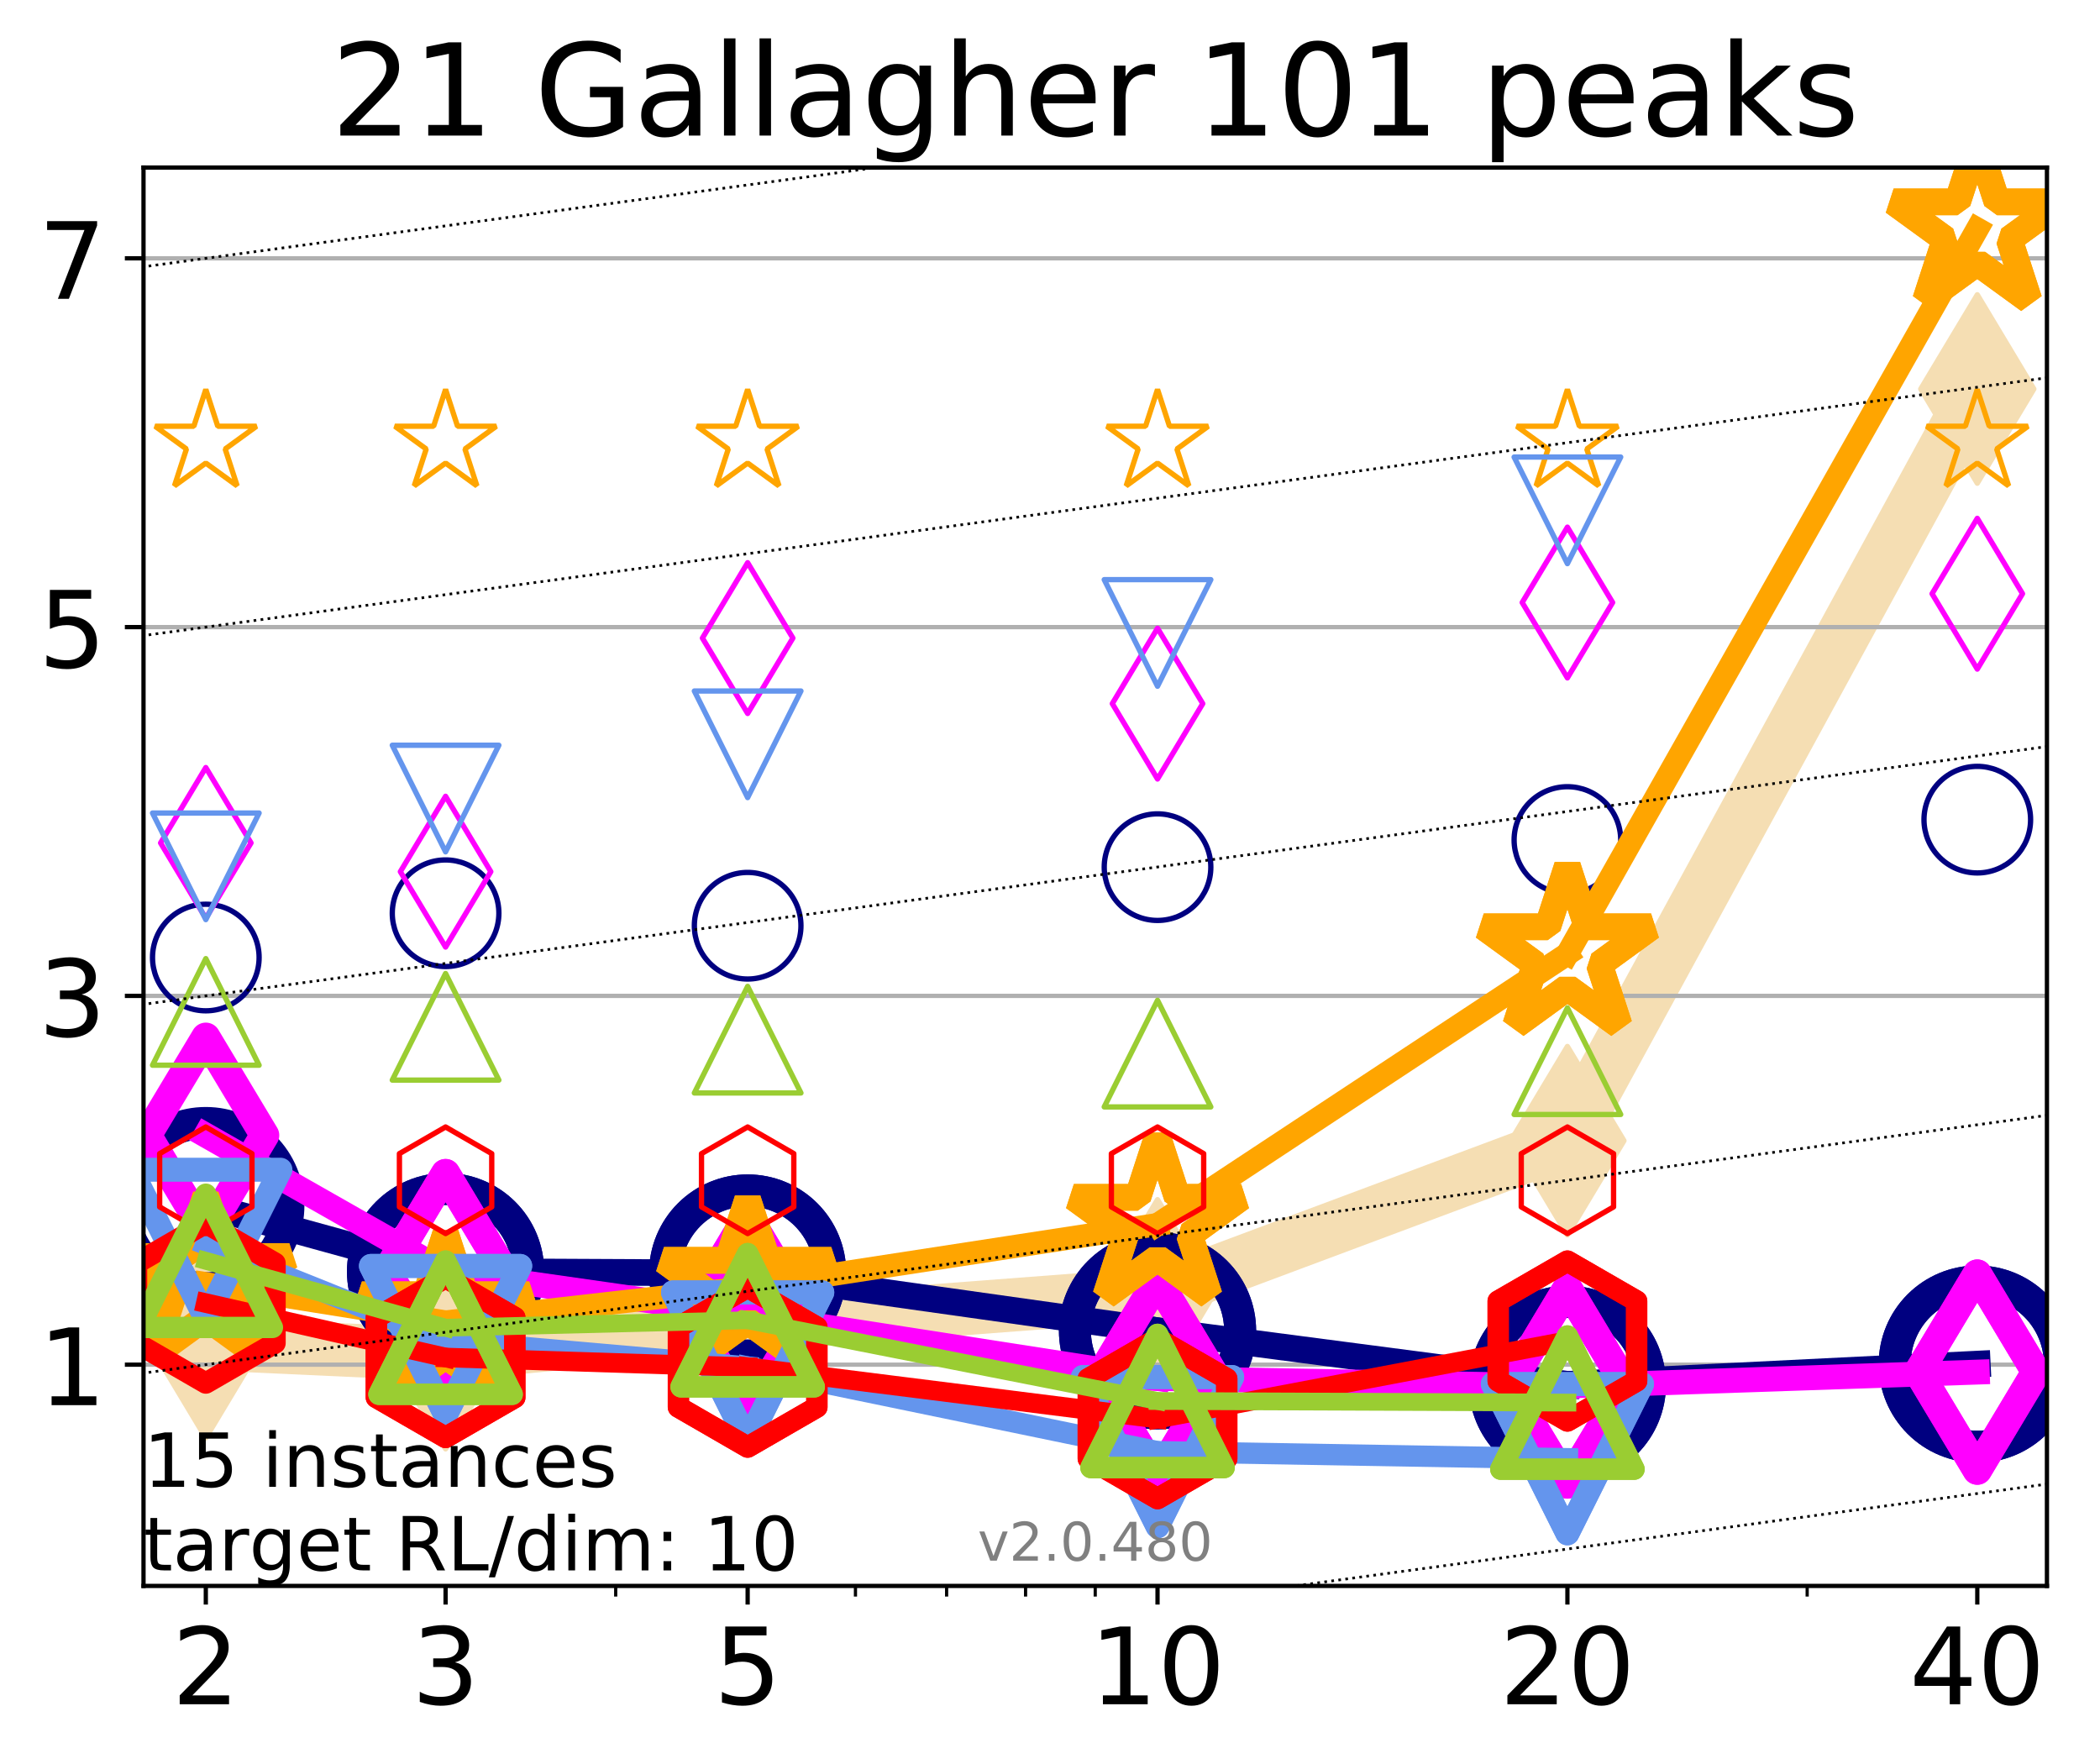 <?xml version="1.0" encoding="utf-8" standalone="no"?>
<!DOCTYPE svg PUBLIC "-//W3C//DTD SVG 1.1//EN"
  "http://www.w3.org/Graphics/SVG/1.1/DTD/svg11.dtd">
<!-- Created with matplotlib (http://matplotlib.org/) -->
<svg height="331pt" version="1.1" viewBox="0 0 394 331" width="394pt" xmlns="http://www.w3.org/2000/svg" xmlns:xlink="http://www.w3.org/1999/xlink">
 <defs>
  <style type="text/css">
*{stroke-linecap:butt;stroke-linejoin:round;}
  </style>
 </defs>
 <g id="figure_1">
  <g id="patch_1">
   <path d="M 0 331.104 
L 394.745 331.104 
L 394.745 0 
L 0 0 
z
" style="fill:#ffffff;"/>
  </g>
  <g id="axes_1">
   <g id="patch_2">
    <path d="M 26.925 297.548 
L 384.045 297.548 
L 384.045 31.436 
L 26.925 31.436 
z
" style="fill:#ffffff;"/>
   </g>
   <g id="line2d_1">
    <path clip-path="url(#pb15620ee27)" d="M 38.614 252.093 
L 83.599 254.155 
L 140.273 248.603 
L 217.174 242.757 
L 294.076 214.017 
L 370.977 72.982 
" style="fill:none;stroke:#f5deb3;stroke-linecap:square;stroke-width:10;"/>
    <defs>
     <path d="M -0 17.678 
L 10.607 0 
L 0 -17.678 
L -10.607 -0 
z
" id="m3f4fa2b035" style="stroke:#f5deb3;stroke-linejoin:miter;"/>
    </defs>
    <g clip-path="url(#pb15620ee27)">
     <use style="fill:#f5deb3;stroke:#f5deb3;stroke-linejoin:miter;" x="38.614" xlink:href="#m3f4fa2b035" y="252.093"/>
     <use style="fill:#f5deb3;stroke:#f5deb3;stroke-linejoin:miter;" x="83.599" xlink:href="#m3f4fa2b035" y="254.155"/>
     <use style="fill:#f5deb3;stroke:#f5deb3;stroke-linejoin:miter;" x="140.273" xlink:href="#m3f4fa2b035" y="248.603"/>
     <use style="fill:#f5deb3;stroke:#f5deb3;stroke-linejoin:miter;" x="217.174" xlink:href="#m3f4fa2b035" y="242.757"/>
     <use style="fill:#f5deb3;stroke:#f5deb3;stroke-linejoin:miter;" x="294.076" xlink:href="#m3f4fa2b035" y="214.017"/>
     <use style="fill:#f5deb3;stroke:#f5deb3;stroke-linejoin:miter;" x="370.977" xlink:href="#m3f4fa2b035" y="72.982"/>
    </g>
   </g>
   <g id="matplotlib.axis_1">
    <g id="xtick_1">
     <g id="line2d_2">
      <defs>
       <path d="M 0 0 
L 0 3.5 
" id="m2b173b9c0d" style="stroke:#000000;stroke-width:0.8;"/>
      </defs>
      <g>
       <use style="stroke:#000000;stroke-width:0.8;" x="38.614" xlink:href="#m2b173b9c0d" y="297.548"/>
      </g>
     </g>
     <g id="text_1">
      <!-- 2 -->
      <defs>
       <path d="M 19.188 8.297 
L 53.609 8.297 
L 53.609 0 
L 7.328 0 
L 7.328 8.297 
Q 12.938 14.109 22.625 23.891 
Q 32.328 33.688 34.812 36.531 
Q 39.547 41.844 41.422 45.531 
Q 43.312 49.219 43.312 52.781 
Q 43.312 58.594 39.234 62.25 
Q 35.156 65.922 28.609 65.922 
Q 23.969 65.922 18.812 64.312 
Q 13.672 62.703 7.812 59.422 
L 7.812 69.391 
Q 13.766 71.781 18.938 73 
Q 24.125 74.219 28.422 74.219 
Q 39.75 74.219 46.484 68.547 
Q 53.219 62.891 53.219 53.422 
Q 53.219 48.922 51.531 44.891 
Q 49.859 40.875 45.406 35.406 
Q 44.188 33.984 37.641 27.219 
Q 31.109 20.453 19.188 8.297 
z
" id="DejaVuSans-32"/>
      </defs>
      <g transform="translate(32.252 319.745)scale(0.2 -0.2)">
       <use xlink:href="#DejaVuSans-32"/>
      </g>
     </g>
    </g>
    <g id="xtick_2">
     <g id="line2d_3">
      <g>
       <use style="stroke:#000000;stroke-width:0.8;" x="83.599" xlink:href="#m2b173b9c0d" y="297.548"/>
      </g>
     </g>
     <g id="text_2">
      <!-- 3 -->
      <defs>
       <path d="M 40.578 39.312 
Q 47.656 37.797 51.625 33 
Q 55.609 28.219 55.609 21.188 
Q 55.609 10.406 48.188 4.484 
Q 40.766 -1.422 27.094 -1.422 
Q 22.516 -1.422 17.656 -0.516 
Q 12.797 0.391 7.625 2.203 
L 7.625 11.719 
Q 11.719 9.328 16.594 8.109 
Q 21.484 6.891 26.812 6.891 
Q 36.078 6.891 40.938 10.547 
Q 45.797 14.203 45.797 21.188 
Q 45.797 27.641 41.281 31.266 
Q 36.766 34.906 28.719 34.906 
L 20.219 34.906 
L 20.219 43.016 
L 29.109 43.016 
Q 36.375 43.016 40.234 45.922 
Q 44.094 48.828 44.094 54.297 
Q 44.094 59.906 40.109 62.906 
Q 36.141 65.922 28.719 65.922 
Q 24.656 65.922 20.016 65.031 
Q 15.375 64.156 9.812 62.312 
L 9.812 71.094 
Q 15.438 72.656 20.344 73.438 
Q 25.25 74.219 29.594 74.219 
Q 40.828 74.219 47.359 69.109 
Q 53.906 64.016 53.906 55.328 
Q 53.906 49.266 50.438 45.094 
Q 46.969 40.922 40.578 39.312 
z
" id="DejaVuSans-33"/>
      </defs>
      <g transform="translate(77.236 319.745)scale(0.2 -0.2)">
       <use xlink:href="#DejaVuSans-33"/>
      </g>
     </g>
    </g>
    <g id="xtick_3">
     <g id="line2d_4">
      <g>
       <use style="stroke:#000000;stroke-width:0.8;" x="140.273" xlink:href="#m2b173b9c0d" y="297.548"/>
      </g>
     </g>
     <g id="text_3">
      <!-- 5 -->
      <defs>
       <path d="M 10.797 72.906 
L 49.516 72.906 
L 49.516 64.594 
L 19.828 64.594 
L 19.828 46.734 
Q 21.969 47.469 24.109 47.828 
Q 26.266 48.188 28.422 48.188 
Q 40.625 48.188 47.75 41.5 
Q 54.891 34.812 54.891 23.391 
Q 54.891 11.625 47.562 5.094 
Q 40.234 -1.422 26.906 -1.422 
Q 22.312 -1.422 17.547 -0.641 
Q 12.797 0.141 7.719 1.703 
L 7.719 11.625 
Q 12.109 9.234 16.797 8.062 
Q 21.484 6.891 26.703 6.891 
Q 35.156 6.891 40.078 11.328 
Q 45.016 15.766 45.016 23.391 
Q 45.016 31 40.078 35.438 
Q 35.156 39.891 26.703 39.891 
Q 22.75 39.891 18.812 39.016 
Q 14.891 38.141 10.797 36.281 
z
" id="DejaVuSans-35"/>
      </defs>
      <g transform="translate(133.91 319.745)scale(0.2 -0.2)">
       <use xlink:href="#DejaVuSans-35"/>
      </g>
     </g>
    </g>
    <g id="xtick_4">
     <g id="line2d_5">
      <g>
       <use style="stroke:#000000;stroke-width:0.8;" x="217.174" xlink:href="#m2b173b9c0d" y="297.548"/>
      </g>
     </g>
     <g id="text_4">
      <!-- 10 -->
      <defs>
       <path d="M 12.406 8.297 
L 28.516 8.297 
L 28.516 63.922 
L 10.984 60.406 
L 10.984 69.391 
L 28.422 72.906 
L 38.281 72.906 
L 38.281 8.297 
L 54.391 8.297 
L 54.391 0 
L 12.406 0 
z
" id="DejaVuSans-31"/>
       <path d="M 31.781 66.406 
Q 24.172 66.406 20.328 58.906 
Q 16.5 51.422 16.5 36.375 
Q 16.5 21.391 20.328 13.891 
Q 24.172 6.391 31.781 6.391 
Q 39.453 6.391 43.281 13.891 
Q 47.125 21.391 47.125 36.375 
Q 47.125 51.422 43.281 58.906 
Q 39.453 66.406 31.781 66.406 
z
M 31.781 74.219 
Q 44.047 74.219 50.516 64.516 
Q 56.984 54.828 56.984 36.375 
Q 56.984 17.969 50.516 8.266 
Q 44.047 -1.422 31.781 -1.422 
Q 19.531 -1.422 13.062 8.266 
Q 6.594 17.969 6.594 36.375 
Q 6.594 54.828 13.062 64.516 
Q 19.531 74.219 31.781 74.219 
z
" id="DejaVuSans-30"/>
      </defs>
      <g transform="translate(204.449 319.745)scale(0.2 -0.2)">
       <use xlink:href="#DejaVuSans-31"/>
       <use x="63.623" xlink:href="#DejaVuSans-30"/>
      </g>
     </g>
    </g>
    <g id="xtick_5">
     <g id="line2d_6">
      <g>
       <use style="stroke:#000000;stroke-width:0.8;" x="294.076" xlink:href="#m2b173b9c0d" y="297.548"/>
      </g>
     </g>
     <g id="text_5">
      <!-- 20 -->
      <g transform="translate(281.351 319.745)scale(0.2 -0.2)">
       <use xlink:href="#DejaVuSans-32"/>
       <use x="63.623" xlink:href="#DejaVuSans-30"/>
      </g>
     </g>
    </g>
    <g id="xtick_6">
     <g id="line2d_7">
      <g>
       <use style="stroke:#000000;stroke-width:0.8;" x="370.977" xlink:href="#m2b173b9c0d" y="297.548"/>
      </g>
     </g>
     <g id="text_6">
      <!-- 40 -->
      <defs>
       <path d="M 37.797 64.312 
L 12.891 25.391 
L 37.797 25.391 
z
M 35.203 72.906 
L 47.609 72.906 
L 47.609 25.391 
L 58.016 25.391 
L 58.016 17.188 
L 47.609 17.188 
L 47.609 0 
L 37.797 0 
L 37.797 17.188 
L 4.891 17.188 
L 4.891 26.703 
z
" id="DejaVuSans-34"/>
      </defs>
      <g transform="translate(358.252 319.745)scale(0.2 -0.2)">
       <use xlink:href="#DejaVuSans-34"/>
       <use x="63.623" xlink:href="#DejaVuSans-30"/>
      </g>
     </g>
    </g>
    <g id="xtick_7">
     <g id="line2d_8">
      <defs>
       <path d="M 0 0 
L 0 2 
" id="ma408340b65" style="stroke:#000000;stroke-width:0.6;"/>
      </defs>
      <g>
       <use style="stroke:#000000;stroke-width:0.6;" x="38.614" xlink:href="#ma408340b65" y="297.548"/>
      </g>
     </g>
    </g>
    <g id="xtick_8">
     <g id="line2d_9">
      <g>
       <use style="stroke:#000000;stroke-width:0.6;" x="83.599" xlink:href="#ma408340b65" y="297.548"/>
      </g>
     </g>
    </g>
    <g id="xtick_9">
     <g id="line2d_10">
      <g>
       <use style="stroke:#000000;stroke-width:0.6;" x="115.516" xlink:href="#ma408340b65" y="297.548"/>
      </g>
     </g>
    </g>
    <g id="xtick_10">
     <g id="line2d_11">
      <g>
       <use style="stroke:#000000;stroke-width:0.6;" x="140.273" xlink:href="#ma408340b65" y="297.548"/>
      </g>
     </g>
    </g>
    <g id="xtick_11">
     <g id="line2d_12">
      <g>
       <use style="stroke:#000000;stroke-width:0.6;" x="160.5" xlink:href="#ma408340b65" y="297.548"/>
      </g>
     </g>
    </g>
    <g id="xtick_12">
     <g id="line2d_13">
      <g>
       <use style="stroke:#000000;stroke-width:0.6;" x="177.603" xlink:href="#ma408340b65" y="297.548"/>
      </g>
     </g>
    </g>
    <g id="xtick_13">
     <g id="line2d_14">
      <g>
       <use style="stroke:#000000;stroke-width:0.6;" x="192.417" xlink:href="#ma408340b65" y="297.548"/>
      </g>
     </g>
    </g>
    <g id="xtick_14">
     <g id="line2d_15">
      <g>
       <use style="stroke:#000000;stroke-width:0.6;" x="205.485" xlink:href="#ma408340b65" y="297.548"/>
      </g>
     </g>
    </g>
    <g id="xtick_15">
     <g id="line2d_16">
      <g>
       <use style="stroke:#000000;stroke-width:0.6;" x="294.076" xlink:href="#ma408340b65" y="297.548"/>
      </g>
     </g>
    </g>
    <g id="xtick_16">
     <g id="line2d_17">
      <g>
       <use style="stroke:#000000;stroke-width:0.6;" x="339.06" xlink:href="#ma408340b65" y="297.548"/>
      </g>
     </g>
    </g>
    <g id="xtick_17">
     <g id="line2d_18">
      <g>
       <use style="stroke:#000000;stroke-width:0.6;" x="370.977" xlink:href="#ma408340b65" y="297.548"/>
      </g>
     </g>
    </g>
   </g>
   <g id="matplotlib.axis_2">
    <g id="ytick_1">
     <g id="line2d_19">
      <path clip-path="url(#pb15620ee27)" d="M 26.925 256.035 
L 384.045 256.035 
" style="fill:none;stroke:#b0b0b0;stroke-linecap:square;stroke-width:0.8;"/>
     </g>
     <g id="line2d_20">
      <defs>
       <path d="M 0 0 
L -3.5 0 
" id="mc79af0dd3a" style="stroke:#000000;stroke-width:0.8;"/>
      </defs>
      <g>
       <use style="stroke:#000000;stroke-width:0.8;" x="26.925" xlink:href="#mc79af0dd3a" y="256.035"/>
      </g>
     </g>
     <g id="text_7">
      <!-- 1 -->
      <g transform="translate(7.2 263.633)scale(0.2 -0.2)">
       <use xlink:href="#DejaVuSans-31"/>
      </g>
     </g>
    </g>
    <g id="ytick_2">
     <g id="line2d_21">
      <path clip-path="url(#pb15620ee27)" d="M 26.925 186.846 
L 384.045 186.846 
" style="fill:none;stroke:#b0b0b0;stroke-linecap:square;stroke-width:0.8;"/>
     </g>
     <g id="line2d_22">
      <g>
       <use style="stroke:#000000;stroke-width:0.8;" x="26.925" xlink:href="#mc79af0dd3a" y="186.846"/>
      </g>
     </g>
     <g id="text_8">
      <!-- 3 -->
      <g transform="translate(7.2 194.445)scale(0.2 -0.2)">
       <use xlink:href="#DejaVuSans-33"/>
      </g>
     </g>
    </g>
    <g id="ytick_3">
     <g id="line2d_23">
      <path clip-path="url(#pb15620ee27)" d="M 26.925 117.658 
L 384.045 117.658 
" style="fill:none;stroke:#b0b0b0;stroke-linecap:square;stroke-width:0.8;"/>
     </g>
     <g id="line2d_24">
      <g>
       <use style="stroke:#000000;stroke-width:0.8;" x="26.925" xlink:href="#mc79af0dd3a" y="117.658"/>
      </g>
     </g>
     <g id="text_9">
      <!-- 5 -->
      <g transform="translate(7.2 125.256)scale(0.2 -0.2)">
       <use xlink:href="#DejaVuSans-35"/>
      </g>
     </g>
    </g>
    <g id="ytick_4">
     <g id="line2d_25">
      <path clip-path="url(#pb15620ee27)" d="M 26.925 48.469 
L 384.045 48.469 
" style="fill:none;stroke:#b0b0b0;stroke-linecap:square;stroke-width:0.8;"/>
     </g>
     <g id="line2d_26">
      <g>
       <use style="stroke:#000000;stroke-width:0.8;" x="26.925" xlink:href="#mc79af0dd3a" y="48.469"/>
      </g>
     </g>
     <g id="text_10">
      <!-- 7 -->
      <defs>
       <path d="M 8.203 72.906 
L 55.078 72.906 
L 55.078 68.703 
L 28.609 0 
L 18.312 0 
L 43.219 64.594 
L 8.203 64.594 
z
" id="DejaVuSans-37"/>
      </defs>
      <g transform="translate(7.2 56.067)scale(0.2 -0.2)">
       <use xlink:href="#DejaVuSans-37"/>
      </g>
     </g>
    </g>
   </g>
   <g id="line2d_27">
    <path clip-path="url(#pb15620ee27)" d="M 38.614 226.19 
L 83.599 238.57 
" style="fill:none;stroke:#000080;stroke-linecap:square;stroke-width:5;"/>
    <defs>
     <path d="M 0 15.5 
C 4.111 15.5 8.053 13.867 10.96 10.96 
C 13.867 8.053 15.5 4.111 15.5 0 
C 15.5 -4.111 13.867 -8.053 10.96 -10.96 
C 8.053 -13.867 4.111 -15.5 0 -15.5 
C -4.111 -15.5 -8.053 -13.867 -10.96 -10.96 
C -13.867 -8.053 -15.5 -4.111 -15.5 0 
C -15.5 4.111 -13.867 8.053 -10.96 10.96 
C -8.053 13.867 -4.111 15.5 0 15.5 
z
" id="m77ef7e95c8" style="stroke:#000080;stroke-width:6;"/>
    </defs>
    <g clip-path="url(#pb15620ee27)">
     <use style="fill:none;stroke:#000080;stroke-width:6;" x="38.614" xlink:href="#m77ef7e95c8" y="226.19"/>
     <use style="fill:none;stroke:#000080;stroke-width:6;" x="83.599" xlink:href="#m77ef7e95c8" y="238.57"/>
    </g>
   </g>
   <g id="line2d_28">
    <path clip-path="url(#pb15620ee27)" d="M 83.599 238.57 
L 140.273 238.844 
" style="fill:none;stroke:#000080;stroke-linecap:square;stroke-width:5;"/>
    <g clip-path="url(#pb15620ee27)">
     <use style="fill:none;stroke:#000080;stroke-width:6;" x="83.599" xlink:href="#m77ef7e95c8" y="238.57"/>
     <use style="fill:none;stroke:#000080;stroke-width:6;" x="140.273" xlink:href="#m77ef7e95c8" y="238.844"/>
    </g>
   </g>
   <g id="line2d_29">
    <path clip-path="url(#pb15620ee27)" d="M 140.273 238.844 
L 217.174 249.665 
" style="fill:none;stroke:#000080;stroke-linecap:square;stroke-width:5;"/>
    <g clip-path="url(#pb15620ee27)">
     <use style="fill:none;stroke:#000080;stroke-width:6;" x="140.273" xlink:href="#m77ef7e95c8" y="238.844"/>
     <use style="fill:none;stroke:#000080;stroke-width:6;" x="217.174" xlink:href="#m77ef7e95c8" y="249.665"/>
    </g>
   </g>
   <g id="line2d_30">
    <path clip-path="url(#pb15620ee27)" d="M 217.174 249.665 
L 294.076 259.729 
" style="fill:none;stroke:#000080;stroke-linecap:square;stroke-width:5;"/>
    <g clip-path="url(#pb15620ee27)">
     <use style="fill:none;stroke:#000080;stroke-width:6;" x="217.174" xlink:href="#m77ef7e95c8" y="249.665"/>
     <use style="fill:none;stroke:#000080;stroke-width:6;" x="294.076" xlink:href="#m77ef7e95c8" y="259.729"/>
    </g>
   </g>
   <g id="line2d_31">
    <path clip-path="url(#pb15620ee27)" d="M 294.076 259.729 
L 370.977 255.93 
" style="fill:none;stroke:#000080;stroke-linecap:square;stroke-width:5;"/>
    <g clip-path="url(#pb15620ee27)">
     <use style="fill:none;stroke:#000080;stroke-width:6;" x="294.076" xlink:href="#m77ef7e95c8" y="259.729"/>
     <use style="fill:none;stroke:#000080;stroke-width:6;" x="370.977" xlink:href="#m77ef7e95c8" y="255.93"/>
    </g>
   </g>
   <g id="line2d_32">
    <path clip-path="url(#pb15620ee27)" d="M 370.977 255.93 
" style="fill:none;stroke:#000080;stroke-linecap:square;stroke-width:5;"/>
    <g clip-path="url(#pb15620ee27)">
     <use style="fill:none;stroke:#000080;stroke-width:6;" x="370.977" xlink:href="#m77ef7e95c8" y="255.93"/>
    </g>
   </g>
   <g id="line2d_33"/>
   <g id="line2d_34">
    <defs>
     <path d="M 0 10 
C 2.652 10 5.196 8.946 7.071 7.071 
C 8.946 5.196 10 2.652 10 0 
C 10 -2.652 8.946 -5.196 7.071 -7.071 
C 5.196 -8.946 2.652 -10 0 -10 
C -2.652 -10 -5.196 -8.946 -7.071 -7.071 
C -8.946 -5.196 -10 -2.652 -10 0 
C -10 2.652 -8.946 5.196 -7.071 7.071 
C -5.196 8.946 -2.652 10 0 10 
z
" id="m8155f1b0f7" style="stroke:#000080;"/>
    </defs>
    <g clip-path="url(#pb15620ee27)">
     <use style="fill:none;stroke:#000080;" x="38.614" xlink:href="#m8155f1b0f7" y="179.649"/>
     <use style="fill:none;stroke:#000080;" x="83.599" xlink:href="#m8155f1b0f7" y="171.341"/>
     <use style="fill:none;stroke:#000080;" x="140.273" xlink:href="#m8155f1b0f7" y="173.684"/>
     <use style="fill:none;stroke:#000080;" x="217.174" xlink:href="#m8155f1b0f7" y="162.694"/>
     <use style="fill:none;stroke:#000080;" x="294.076" xlink:href="#m8155f1b0f7" y="157.599"/>
     <use style="fill:none;stroke:#000080;" x="370.977" xlink:href="#m8155f1b0f7" y="153.783"/>
    </g>
   </g>
   <g id="line2d_35">
    <path clip-path="url(#pb15620ee27)" d="M 38.614 212.996 
L 83.599 238.581 
" style="fill:none;stroke:#ff00ff;stroke-linecap:square;stroke-width:4.667;"/>
    <defs>
     <path d="M -0 18.385 
L 11.031 0 
L 0 -18.385 
L -11.031 -0 
z
" id="m6ed9192b37" style="stroke:#ff00ff;stroke-linejoin:miter;stroke-width:5.5;"/>
    </defs>
    <g clip-path="url(#pb15620ee27)">
     <use style="fill:none;stroke:#ff00ff;stroke-linejoin:miter;stroke-width:5.5;" x="38.614" xlink:href="#m6ed9192b37" y="212.996"/>
     <use style="fill:none;stroke:#ff00ff;stroke-linejoin:miter;stroke-width:5.5;" x="83.599" xlink:href="#m6ed9192b37" y="238.581"/>
    </g>
   </g>
   <g id="line2d_36">
    <path clip-path="url(#pb15620ee27)" d="M 83.599 238.581 
L 140.273 246.679 
" style="fill:none;stroke:#ff00ff;stroke-linecap:square;stroke-width:4.667;"/>
    <g clip-path="url(#pb15620ee27)">
     <use style="fill:none;stroke:#ff00ff;stroke-linejoin:miter;stroke-width:5.5;" x="83.599" xlink:href="#m6ed9192b37" y="238.581"/>
     <use style="fill:none;stroke:#ff00ff;stroke-linejoin:miter;stroke-width:5.5;" x="140.273" xlink:href="#m6ed9192b37" y="246.679"/>
    </g>
   </g>
   <g id="line2d_37">
    <path clip-path="url(#pb15620ee27)" d="M 140.273 246.679 
L 217.174 258.619 
" style="fill:none;stroke:#ff00ff;stroke-linecap:square;stroke-width:4.667;"/>
    <g clip-path="url(#pb15620ee27)">
     <use style="fill:none;stroke:#ff00ff;stroke-linejoin:miter;stroke-width:5.5;" x="140.273" xlink:href="#m6ed9192b37" y="246.679"/>
     <use style="fill:none;stroke:#ff00ff;stroke-linejoin:miter;stroke-width:5.5;" x="217.174" xlink:href="#m6ed9192b37" y="258.619"/>
    </g>
   </g>
   <g id="line2d_38">
    <path clip-path="url(#pb15620ee27)" d="M 217.174 258.619 
L 294.076 260.04 
" style="fill:none;stroke:#ff00ff;stroke-linecap:square;stroke-width:4.667;"/>
    <g clip-path="url(#pb15620ee27)">
     <use style="fill:none;stroke:#ff00ff;stroke-linejoin:miter;stroke-width:5.5;" x="217.174" xlink:href="#m6ed9192b37" y="258.619"/>
     <use style="fill:none;stroke:#ff00ff;stroke-linejoin:miter;stroke-width:5.5;" x="294.076" xlink:href="#m6ed9192b37" y="260.04"/>
    </g>
   </g>
   <g id="line2d_39">
    <path clip-path="url(#pb15620ee27)" d="M 294.076 260.04 
L 370.977 257.433 
" style="fill:none;stroke:#ff00ff;stroke-linecap:square;stroke-width:4.667;"/>
    <g clip-path="url(#pb15620ee27)">
     <use style="fill:none;stroke:#ff00ff;stroke-linejoin:miter;stroke-width:5.5;" x="294.076" xlink:href="#m6ed9192b37" y="260.04"/>
     <use style="fill:none;stroke:#ff00ff;stroke-linejoin:miter;stroke-width:5.5;" x="370.977" xlink:href="#m6ed9192b37" y="257.433"/>
    </g>
   </g>
   <g id="line2d_40">
    <path clip-path="url(#pb15620ee27)" d="M 370.977 257.433 
" style="fill:none;stroke:#ff00ff;stroke-linecap:square;stroke-width:4.667;"/>
    <g clip-path="url(#pb15620ee27)">
     <use style="fill:none;stroke:#ff00ff;stroke-linejoin:miter;stroke-width:5.5;" x="370.977" xlink:href="#m6ed9192b37" y="257.433"/>
    </g>
   </g>
   <g id="line2d_41"/>
   <g id="line2d_42">
    <defs>
     <path d="M -0 14.142 
L 8.485 0 
L -0 -14.142 
L -8.485 -0 
z
" id="me9c34077dc" style="stroke:#ff00ff;stroke-linejoin:miter;"/>
    </defs>
    <g clip-path="url(#pb15620ee27)">
     <use style="fill:none;stroke:#ff00ff;stroke-linejoin:miter;" x="38.614" xlink:href="#me9c34077dc" y="158.149"/>
     <use style="fill:none;stroke:#ff00ff;stroke-linejoin:miter;" x="83.599" xlink:href="#me9c34077dc" y="163.543"/>
     <use style="fill:none;stroke:#ff00ff;stroke-linejoin:miter;" x="140.273" xlink:href="#me9c34077dc" y="119.717"/>
     <use style="fill:none;stroke:#ff00ff;stroke-linejoin:miter;" x="217.174" xlink:href="#me9c34077dc" y="132.014"/>
     <use style="fill:none;stroke:#ff00ff;stroke-linejoin:miter;" x="294.076" xlink:href="#me9c34077dc" y="113.045"/>
     <use style="fill:none;stroke:#ff00ff;stroke-linejoin:miter;" x="370.977" xlink:href="#me9c34077dc" y="111.394"/>
    </g>
   </g>
   <g id="line2d_43">
    <path clip-path="url(#pb15620ee27)" d="M 38.614 240.837 
L 83.599 248.024 
" style="fill:none;stroke:#ffa500;stroke-linecap:square;stroke-width:4.333;"/>
    <defs>
     <path d="M 0 -16.5 
L -3.704 -5.099 
L -15.692 -5.099 
L -5.994 1.948 
L -9.698 13.349 
L -0 6.302 
L 9.698 13.349 
L 5.994 1.948 
L 15.692 -5.099 
L 3.704 -5.099 
z
" id="m8bcd1f3d34" style="stroke:#ffa500;stroke-linejoin:bevel;stroke-width:5;"/>
    </defs>
    <g clip-path="url(#pb15620ee27)">
     <use style="fill:none;stroke:#ffa500;stroke-linejoin:bevel;stroke-width:5;" x="38.614" xlink:href="#m8bcd1f3d34" y="240.837"/>
     <use style="fill:none;stroke:#ffa500;stroke-linejoin:bevel;stroke-width:5;" x="83.599" xlink:href="#m8bcd1f3d34" y="248.024"/>
    </g>
   </g>
   <g id="line2d_44">
    <path clip-path="url(#pb15620ee27)" d="M 83.599 248.024 
L 140.273 241.564 
" style="fill:none;stroke:#ffa500;stroke-linecap:square;stroke-width:4.333;"/>
    <g clip-path="url(#pb15620ee27)">
     <use style="fill:none;stroke:#ffa500;stroke-linejoin:bevel;stroke-width:5;" x="83.599" xlink:href="#m8bcd1f3d34" y="248.024"/>
     <use style="fill:none;stroke:#ffa500;stroke-linejoin:bevel;stroke-width:5;" x="140.273" xlink:href="#m8bcd1f3d34" y="241.564"/>
    </g>
   </g>
   <g id="line2d_45">
    <path clip-path="url(#pb15620ee27)" d="M 140.273 241.564 
L 217.174 229.744 
" style="fill:none;stroke:#ffa500;stroke-linecap:square;stroke-width:4.333;"/>
    <g clip-path="url(#pb15620ee27)">
     <use style="fill:none;stroke:#ffa500;stroke-linejoin:bevel;stroke-width:5;" x="140.273" xlink:href="#m8bcd1f3d34" y="241.564"/>
     <use style="fill:none;stroke:#ffa500;stroke-linejoin:bevel;stroke-width:5;" x="217.174" xlink:href="#m8bcd1f3d34" y="229.744"/>
    </g>
   </g>
   <g id="line2d_46">
    <path clip-path="url(#pb15620ee27)" d="M 217.174 229.744 
L 294.076 178.988 
" style="fill:none;stroke:#ffa500;stroke-linecap:square;stroke-width:4.333;"/>
    <g clip-path="url(#pb15620ee27)">
     <use style="fill:none;stroke:#ffa500;stroke-linejoin:bevel;stroke-width:5;" x="217.174" xlink:href="#m8bcd1f3d34" y="229.744"/>
     <use style="fill:none;stroke:#ffa500;stroke-linejoin:bevel;stroke-width:5;" x="294.076" xlink:href="#m8bcd1f3d34" y="178.988"/>
    </g>
   </g>
   <g id="line2d_47">
    <path clip-path="url(#pb15620ee27)" d="M 294.076 178.988 
L 370.977 42.972 
" style="fill:none;stroke:#ffa500;stroke-linecap:square;stroke-width:4.333;"/>
    <g clip-path="url(#pb15620ee27)">
     <use style="fill:none;stroke:#ffa500;stroke-linejoin:bevel;stroke-width:5;" x="294.076" xlink:href="#m8bcd1f3d34" y="178.988"/>
     <use style="fill:none;stroke:#ffa500;stroke-linejoin:bevel;stroke-width:5;" x="370.977" xlink:href="#m8bcd1f3d34" y="42.972"/>
    </g>
   </g>
   <g id="line2d_48">
    <path clip-path="url(#pb15620ee27)" d="M 370.977 42.972 
" style="fill:none;stroke:#ffa500;stroke-linecap:square;stroke-width:4.333;"/>
    <g clip-path="url(#pb15620ee27)">
     <use style="fill:none;stroke:#ffa500;stroke-linejoin:bevel;stroke-width:5;" x="370.977" xlink:href="#m8bcd1f3d34" y="42.972"/>
    </g>
   </g>
   <g id="line2d_49"/>
   <g id="line2d_50">
    <defs>
     <path d="M 0 -10 
L -2.245 -3.09 
L -9.511 -3.09 
L -3.633 1.18 
L -5.878 8.09 
L -0 3.82 
L 5.878 8.09 
L 3.633 1.18 
L 9.511 -3.09 
L 2.245 -3.09 
z
" id="mb54777f441" style="stroke:#ffa500;stroke-linejoin:bevel;"/>
    </defs>
    <g clip-path="url(#pb15620ee27)">
     <use style="fill:none;stroke:#ffa500;stroke-linejoin:bevel;" x="38.614" xlink:href="#mb54777f441" y="83.063"/>
     <use style="fill:none;stroke:#ffa500;stroke-linejoin:bevel;" x="83.599" xlink:href="#mb54777f441" y="83.063"/>
     <use style="fill:none;stroke:#ffa500;stroke-linejoin:bevel;" x="140.273" xlink:href="#mb54777f441" y="83.063"/>
     <use style="fill:none;stroke:#ffa500;stroke-linejoin:bevel;" x="217.174" xlink:href="#mb54777f441" y="83.063"/>
     <use style="fill:none;stroke:#ffa500;stroke-linejoin:bevel;" x="294.076" xlink:href="#mb54777f441" y="83.063"/>
     <use style="fill:none;stroke:#ffa500;stroke-linejoin:bevel;" x="370.977" xlink:href="#mb54777f441" y="83.063"/>
    </g>
   </g>
   <g id="line2d_51">
    <path clip-path="url(#pb15620ee27)" d="M 38.614 233.46 
L 83.599 251.514 
" style="fill:none;stroke:#6495ed;stroke-linecap:square;stroke-width:4;"/>
    <defs>
     <path d="M -0 14 
L 14 -14 
L -14 -14 
z
" id="mde87daf8ea" style="stroke:#6495ed;stroke-linejoin:miter;stroke-width:4.5;"/>
    </defs>
    <g clip-path="url(#pb15620ee27)">
     <use style="fill:none;stroke:#6495ed;stroke-linejoin:miter;stroke-width:4.5;" x="38.614" xlink:href="#mde87daf8ea" y="233.46"/>
     <use style="fill:none;stroke:#6495ed;stroke-linejoin:miter;stroke-width:4.5;" x="83.599" xlink:href="#mde87daf8ea" y="251.514"/>
    </g>
   </g>
   <g id="line2d_52">
    <path clip-path="url(#pb15620ee27)" d="M 83.599 251.514 
L 140.273 256.482 
" style="fill:none;stroke:#6495ed;stroke-linecap:square;stroke-width:4;"/>
    <g clip-path="url(#pb15620ee27)">
     <use style="fill:none;stroke:#6495ed;stroke-linejoin:miter;stroke-width:4.5;" x="83.599" xlink:href="#mde87daf8ea" y="251.514"/>
     <use style="fill:none;stroke:#6495ed;stroke-linejoin:miter;stroke-width:4.5;" x="140.273" xlink:href="#mde87daf8ea" y="256.482"/>
    </g>
   </g>
   <g id="line2d_53">
    <path clip-path="url(#pb15620ee27)" d="M 140.273 256.482 
L 217.174 272.362 
" style="fill:none;stroke:#6495ed;stroke-linecap:square;stroke-width:4;"/>
    <g clip-path="url(#pb15620ee27)">
     <use style="fill:none;stroke:#6495ed;stroke-linejoin:miter;stroke-width:4.5;" x="140.273" xlink:href="#mde87daf8ea" y="256.482"/>
     <use style="fill:none;stroke:#6495ed;stroke-linejoin:miter;stroke-width:4.5;" x="217.174" xlink:href="#mde87daf8ea" y="272.362"/>
    </g>
   </g>
   <g id="line2d_54">
    <path clip-path="url(#pb15620ee27)" d="M 217.174 272.362 
L 294.076 273.68 
" style="fill:none;stroke:#6495ed;stroke-linecap:square;stroke-width:4;"/>
    <g clip-path="url(#pb15620ee27)">
     <use style="fill:none;stroke:#6495ed;stroke-linejoin:miter;stroke-width:4.5;" x="217.174" xlink:href="#mde87daf8ea" y="272.362"/>
     <use style="fill:none;stroke:#6495ed;stroke-linejoin:miter;stroke-width:4.5;" x="294.076" xlink:href="#mde87daf8ea" y="273.68"/>
    </g>
   </g>
   <g id="line2d_55">
    <path clip-path="url(#pb15620ee27)" d="M 294.076 273.68 
" style="fill:none;stroke:#6495ed;stroke-linecap:square;stroke-width:4;"/>
    <g clip-path="url(#pb15620ee27)">
     <use style="fill:none;stroke:#6495ed;stroke-linejoin:miter;stroke-width:4.5;" x="294.076" xlink:href="#mde87daf8ea" y="273.68"/>
    </g>
   </g>
   <g id="line2d_56"/>
   <g id="line2d_57">
    <defs>
     <path d="M -0 10 
L 10 -10 
L -10 -10 
z
" id="m20f2644bf5" style="stroke:#6495ed;stroke-linejoin:miter;"/>
    </defs>
    <g clip-path="url(#pb15620ee27)">
     <use style="fill:none;stroke:#6495ed;stroke-linejoin:miter;" x="38.614" xlink:href="#m20f2644bf5" y="162.54"/>
     <use style="fill:none;stroke:#6495ed;stroke-linejoin:miter;" x="83.599" xlink:href="#m20f2644bf5" y="149.822"/>
     <use style="fill:none;stroke:#6495ed;stroke-linejoin:miter;" x="140.273" xlink:href="#m20f2644bf5" y="139.646"/>
     <use style="fill:none;stroke:#6495ed;stroke-linejoin:miter;" x="217.174" xlink:href="#m20f2644bf5" y="118.753"/>
     <use style="fill:none;stroke:#6495ed;stroke-linejoin:miter;" x="294.076" xlink:href="#m20f2644bf5" y="95.752"/>
    </g>
   </g>
   <g id="line2d_58">
    <path clip-path="url(#pb15620ee27)" d="M 38.614 244.488 
L 83.599 254.694 
" style="fill:none;stroke:#ff0000;stroke-linecap:square;stroke-width:3.667;"/>
    <defs>
     <path d="M 0 -15 
L -12.99 -7.5 
L -12.99 7.5 
L -0 15 
L 12.99 7.5 
L 12.99 -7.5 
z
" id="m62ade2cb25" style="stroke:#ff0000;stroke-linejoin:miter;stroke-width:4;"/>
    </defs>
    <g clip-path="url(#pb15620ee27)">
     <use style="fill:none;stroke:#ff0000;stroke-linejoin:miter;stroke-width:4;" x="38.614" xlink:href="#m62ade2cb25" y="244.488"/>
     <use style="fill:none;stroke:#ff0000;stroke-linejoin:miter;stroke-width:4;" x="83.599" xlink:href="#m62ade2cb25" y="254.694"/>
    </g>
   </g>
   <g id="line2d_59">
    <path clip-path="url(#pb15620ee27)" d="M 83.599 254.694 
L 140.273 256.503 
" style="fill:none;stroke:#ff0000;stroke-linecap:square;stroke-width:3.667;"/>
    <g clip-path="url(#pb15620ee27)">
     <use style="fill:none;stroke:#ff0000;stroke-linejoin:miter;stroke-width:4;" x="83.599" xlink:href="#m62ade2cb25" y="254.694"/>
     <use style="fill:none;stroke:#ff0000;stroke-linejoin:miter;stroke-width:4;" x="140.273" xlink:href="#m62ade2cb25" y="256.503"/>
    </g>
   </g>
   <g id="line2d_60">
    <path clip-path="url(#pb15620ee27)" d="M 140.273 256.503 
L 217.174 266.171 
" style="fill:none;stroke:#ff0000;stroke-linecap:square;stroke-width:3.667;"/>
    <g clip-path="url(#pb15620ee27)">
     <use style="fill:none;stroke:#ff0000;stroke-linejoin:miter;stroke-width:4;" x="140.273" xlink:href="#m62ade2cb25" y="256.503"/>
     <use style="fill:none;stroke:#ff0000;stroke-linejoin:miter;stroke-width:4;" x="217.174" xlink:href="#m62ade2cb25" y="266.171"/>
    </g>
   </g>
   <g id="line2d_61">
    <path clip-path="url(#pb15620ee27)" d="M 217.174 266.171 
L 294.076 251.606 
" style="fill:none;stroke:#ff0000;stroke-linecap:square;stroke-width:3.667;"/>
    <g clip-path="url(#pb15620ee27)">
     <use style="fill:none;stroke:#ff0000;stroke-linejoin:miter;stroke-width:4;" x="217.174" xlink:href="#m62ade2cb25" y="266.171"/>
     <use style="fill:none;stroke:#ff0000;stroke-linejoin:miter;stroke-width:4;" x="294.076" xlink:href="#m62ade2cb25" y="251.606"/>
    </g>
   </g>
   <g id="line2d_62">
    <path clip-path="url(#pb15620ee27)" d="M 294.076 251.606 
" style="fill:none;stroke:#ff0000;stroke-linecap:square;stroke-width:3.667;"/>
    <g clip-path="url(#pb15620ee27)">
     <use style="fill:none;stroke:#ff0000;stroke-linejoin:miter;stroke-width:4;" x="294.076" xlink:href="#m62ade2cb25" y="251.606"/>
    </g>
   </g>
   <g id="line2d_63"/>
   <g id="line2d_64">
    <defs>
     <path d="M 0 -10 
L -8.66 -5 
L -8.66 5 
L -0 10 
L 8.66 5 
L 8.66 -5 
z
" id="mf9ce9f1ff0" style="stroke:#ff0000;stroke-linejoin:miter;"/>
    </defs>
    <g clip-path="url(#pb15620ee27)">
     <use style="fill:none;stroke:#ff0000;stroke-linejoin:miter;" x="38.614" xlink:href="#mf9ce9f1ff0" y="221.441"/>
     <use style="fill:none;stroke:#ff0000;stroke-linejoin:miter;" x="83.599" xlink:href="#mf9ce9f1ff0" y="221.441"/>
     <use style="fill:none;stroke:#ff0000;stroke-linejoin:miter;" x="140.273" xlink:href="#mf9ce9f1ff0" y="221.441"/>
     <use style="fill:none;stroke:#ff0000;stroke-linejoin:miter;" x="217.174" xlink:href="#mf9ce9f1ff0" y="221.441"/>
     <use style="fill:none;stroke:#ff0000;stroke-linejoin:miter;" x="294.076" xlink:href="#mf9ce9f1ff0" y="221.441"/>
    </g>
   </g>
   <g id="line2d_65">
    <path clip-path="url(#pb15620ee27)" d="M 38.614 236.555 
L 83.599 249.099 
" style="fill:none;stroke:#9acd32;stroke-linecap:square;stroke-width:3.333;"/>
    <defs>
     <path d="M 0 -12.5 
L -12.5 12.5 
L 12.5 12.5 
z
" id="md244f5d32c" style="stroke:#9acd32;stroke-linejoin:miter;stroke-width:4;"/>
    </defs>
    <g clip-path="url(#pb15620ee27)">
     <use style="fill:none;stroke:#9acd32;stroke-linejoin:miter;stroke-width:4;" x="38.614" xlink:href="#md244f5d32c" y="236.555"/>
     <use style="fill:none;stroke:#9acd32;stroke-linejoin:miter;stroke-width:4;" x="83.599" xlink:href="#md244f5d32c" y="249.099"/>
    </g>
   </g>
   <g id="line2d_66">
    <path clip-path="url(#pb15620ee27)" d="M 83.599 249.099 
L 140.273 247.702 
" style="fill:none;stroke:#9acd32;stroke-linecap:square;stroke-width:3.333;"/>
    <g clip-path="url(#pb15620ee27)">
     <use style="fill:none;stroke:#9acd32;stroke-linejoin:miter;stroke-width:4;" x="83.599" xlink:href="#md244f5d32c" y="249.099"/>
     <use style="fill:none;stroke:#9acd32;stroke-linejoin:miter;stroke-width:4;" x="140.273" xlink:href="#md244f5d32c" y="247.702"/>
    </g>
   </g>
   <g id="line2d_67">
    <path clip-path="url(#pb15620ee27)" d="M 140.273 247.702 
L 217.174 262.85 
" style="fill:none;stroke:#9acd32;stroke-linecap:square;stroke-width:3.333;"/>
    <g clip-path="url(#pb15620ee27)">
     <use style="fill:none;stroke:#9acd32;stroke-linejoin:miter;stroke-width:4;" x="140.273" xlink:href="#md244f5d32c" y="247.702"/>
     <use style="fill:none;stroke:#9acd32;stroke-linejoin:miter;stroke-width:4;" x="217.174" xlink:href="#md244f5d32c" y="262.85"/>
    </g>
   </g>
   <g id="line2d_68">
    <path clip-path="url(#pb15620ee27)" d="M 217.174 262.85 
L 294.076 263.153 
" style="fill:none;stroke:#9acd32;stroke-linecap:square;stroke-width:3.333;"/>
    <g clip-path="url(#pb15620ee27)">
     <use style="fill:none;stroke:#9acd32;stroke-linejoin:miter;stroke-width:4;" x="217.174" xlink:href="#md244f5d32c" y="262.85"/>
     <use style="fill:none;stroke:#9acd32;stroke-linejoin:miter;stroke-width:4;" x="294.076" xlink:href="#md244f5d32c" y="263.153"/>
    </g>
   </g>
   <g id="line2d_69">
    <path clip-path="url(#pb15620ee27)" d="M 294.076 263.153 
" style="fill:none;stroke:#9acd32;stroke-linecap:square;stroke-width:3.333;"/>
    <g clip-path="url(#pb15620ee27)">
     <use style="fill:none;stroke:#9acd32;stroke-linejoin:miter;stroke-width:4;" x="294.076" xlink:href="#md244f5d32c" y="263.153"/>
    </g>
   </g>
   <g id="line2d_70"/>
   <g id="line2d_71">
    <defs>
     <path d="M 0 -10 
L -10 10 
L 10 10 
z
" id="m031e18ab72" style="stroke:#9acd32;stroke-linejoin:miter;"/>
    </defs>
    <g clip-path="url(#pb15620ee27)">
     <use style="fill:none;stroke:#9acd32;stroke-linejoin:miter;" x="38.614" xlink:href="#m031e18ab72" y="189.855"/>
     <use style="fill:none;stroke:#9acd32;stroke-linejoin:miter;" x="83.599" xlink:href="#m031e18ab72" y="192.648"/>
     <use style="fill:none;stroke:#9acd32;stroke-linejoin:miter;" x="140.273" xlink:href="#m031e18ab72" y="195.062"/>
     <use style="fill:none;stroke:#9acd32;stroke-linejoin:miter;" x="217.174" xlink:href="#m031e18ab72" y="197.678"/>
     <use style="fill:none;stroke:#9acd32;stroke-linejoin:miter;" x="294.076" xlink:href="#m031e18ab72" y="199.096"/>
    </g>
   </g>
   <g id="line2d_72"/>
   <g id="line2d_73">
    <path clip-path="url(#pb15620ee27)" d="M -1 330.588 
L 395.745 276.861 
" style="fill:none;stroke:#000000;stroke-dasharray:0.5,0.825;stroke-dashoffset:0;stroke-width:0.5;"/>
   </g>
   <g id="line2d_74">
    <path clip-path="url(#pb15620ee27)" d="M -1 261.4 
L 395.745 207.673 
" style="fill:none;stroke:#000000;stroke-dasharray:0.5,0.825;stroke-dashoffset:0;stroke-width:0.5;"/>
   </g>
   <g id="line2d_75">
    <path clip-path="url(#pb15620ee27)" d="M -1 192.211 
L 395.745 138.484 
" style="fill:none;stroke:#000000;stroke-dasharray:0.5,0.825;stroke-dashoffset:0;stroke-width:0.5;"/>
   </g>
   <g id="line2d_76">
    <path clip-path="url(#pb15620ee27)" d="M -1 123.022 
L 395.745 69.295 
" style="fill:none;stroke:#000000;stroke-dasharray:0.5,0.825;stroke-dashoffset:0;stroke-width:0.5;"/>
   </g>
   <g id="line2d_77">
    <path clip-path="url(#pb15620ee27)" d="M -1 53.833 
L 395.745 0.107 
" style="fill:none;stroke:#000000;stroke-dasharray:0.5,0.825;stroke-dashoffset:0;stroke-width:0.5;"/>
   </g>
   <g id="patch_3">
    <path d="M 26.925 297.548 
L 26.925 31.436 
" style="fill:none;stroke:#000000;stroke-linecap:square;stroke-linejoin:miter;stroke-width:0.8;"/>
   </g>
   <g id="patch_4">
    <path d="M 384.045 297.548 
L 384.045 31.436 
" style="fill:none;stroke:#000000;stroke-linecap:square;stroke-linejoin:miter;stroke-width:0.8;"/>
   </g>
   <g id="patch_5">
    <path d="M 26.925 297.548 
L 384.045 297.548 
" style="fill:none;stroke:#000000;stroke-linecap:square;stroke-linejoin:miter;stroke-width:0.8;"/>
   </g>
   <g id="patch_6">
    <path d="M 26.925 31.436 
L 384.045 31.436 
" style="fill:none;stroke:#000000;stroke-linecap:square;stroke-linejoin:miter;stroke-width:0.8;"/>
   </g>
   <g id="text_11">
    <!-- 15 instances -->
    <defs>
     <path id="DejaVuSans-20"/>
     <path d="M 9.422 54.688 
L 18.406 54.688 
L 18.406 0 
L 9.422 0 
z
M 9.422 75.984 
L 18.406 75.984 
L 18.406 64.594 
L 9.422 64.594 
z
" id="DejaVuSans-69"/>
     <path d="M 54.891 33.016 
L 54.891 0 
L 45.906 0 
L 45.906 32.719 
Q 45.906 40.484 42.875 44.328 
Q 39.844 48.188 33.797 48.188 
Q 26.516 48.188 22.312 43.547 
Q 18.109 38.922 18.109 30.906 
L 18.109 0 
L 9.078 0 
L 9.078 54.688 
L 18.109 54.688 
L 18.109 46.188 
Q 21.344 51.125 25.703 53.562 
Q 30.078 56 35.797 56 
Q 45.219 56 50.047 50.172 
Q 54.891 44.344 54.891 33.016 
z
" id="DejaVuSans-6e"/>
     <path d="M 44.281 53.078 
L 44.281 44.578 
Q 40.484 46.531 36.375 47.5 
Q 32.281 48.484 27.875 48.484 
Q 21.188 48.484 17.844 46.438 
Q 14.5 44.391 14.5 40.281 
Q 14.5 37.156 16.891 35.375 
Q 19.281 33.594 26.516 31.984 
L 29.594 31.297 
Q 39.156 29.25 43.188 25.516 
Q 47.219 21.781 47.219 15.094 
Q 47.219 7.469 41.188 3.016 
Q 35.156 -1.422 24.609 -1.422 
Q 20.219 -1.422 15.453 -0.562 
Q 10.688 0.297 5.422 2 
L 5.422 11.281 
Q 10.406 8.688 15.234 7.391 
Q 20.062 6.109 24.812 6.109 
Q 31.156 6.109 34.562 8.281 
Q 37.984 10.453 37.984 14.406 
Q 37.984 18.062 35.516 20.016 
Q 33.062 21.969 24.703 23.781 
L 21.578 24.516 
Q 13.234 26.266 9.516 29.906 
Q 5.812 33.547 5.812 39.891 
Q 5.812 47.609 11.281 51.797 
Q 16.75 56 26.812 56 
Q 31.781 56 36.172 55.266 
Q 40.578 54.547 44.281 53.078 
z
" id="DejaVuSans-73"/>
     <path d="M 18.312 70.219 
L 18.312 54.688 
L 36.812 54.688 
L 36.812 47.703 
L 18.312 47.703 
L 18.312 18.016 
Q 18.312 11.328 20.141 9.422 
Q 21.969 7.516 27.594 7.516 
L 36.812 7.516 
L 36.812 0 
L 27.594 0 
Q 17.188 0 13.234 3.875 
Q 9.281 7.766 9.281 18.016 
L 9.281 47.703 
L 2.688 47.703 
L 2.688 54.688 
L 9.281 54.688 
L 9.281 70.219 
z
" id="DejaVuSans-74"/>
     <path d="M 34.281 27.484 
Q 23.391 27.484 19.188 25 
Q 14.984 22.516 14.984 16.5 
Q 14.984 11.719 18.141 8.906 
Q 21.297 6.109 26.703 6.109 
Q 34.188 6.109 38.703 11.406 
Q 43.219 16.703 43.219 25.484 
L 43.219 27.484 
z
M 52.203 31.203 
L 52.203 0 
L 43.219 0 
L 43.219 8.297 
Q 40.141 3.328 35.547 0.953 
Q 30.953 -1.422 24.312 -1.422 
Q 15.922 -1.422 10.953 3.297 
Q 6 8.016 6 15.922 
Q 6 25.141 12.172 29.828 
Q 18.359 34.516 30.609 34.516 
L 43.219 34.516 
L 43.219 35.406 
Q 43.219 41.609 39.141 45 
Q 35.062 48.391 27.688 48.391 
Q 23 48.391 18.547 47.266 
Q 14.109 46.141 10.016 43.891 
L 10.016 52.203 
Q 14.938 54.109 19.578 55.047 
Q 24.219 56 28.609 56 
Q 40.484 56 46.344 49.844 
Q 52.203 43.703 52.203 31.203 
z
" id="DejaVuSans-61"/>
     <path d="M 48.781 52.594 
L 48.781 44.188 
Q 44.969 46.297 41.141 47.344 
Q 37.312 48.391 33.406 48.391 
Q 24.656 48.391 19.812 42.844 
Q 14.984 37.312 14.984 27.297 
Q 14.984 17.281 19.812 11.734 
Q 24.656 6.203 33.406 6.203 
Q 37.312 6.203 41.141 7.25 
Q 44.969 8.297 48.781 10.406 
L 48.781 2.094 
Q 45.016 0.344 40.984 -0.531 
Q 36.969 -1.422 32.422 -1.422 
Q 20.062 -1.422 12.781 6.344 
Q 5.516 14.109 5.516 27.297 
Q 5.516 40.672 12.859 48.328 
Q 20.219 56 33.016 56 
Q 37.156 56 41.109 55.141 
Q 45.062 54.297 48.781 52.594 
z
" id="DejaVuSans-63"/>
     <path d="M 56.203 29.594 
L 56.203 25.203 
L 14.891 25.203 
Q 15.484 15.922 20.484 11.062 
Q 25.484 6.203 34.422 6.203 
Q 39.594 6.203 44.453 7.469 
Q 49.312 8.734 54.109 11.281 
L 54.109 2.781 
Q 49.266 0.734 44.188 -0.344 
Q 39.109 -1.422 33.891 -1.422 
Q 20.797 -1.422 13.156 6.188 
Q 5.516 13.812 5.516 26.812 
Q 5.516 40.234 12.766 48.109 
Q 20.016 56 32.328 56 
Q 43.359 56 49.781 48.891 
Q 56.203 41.797 56.203 29.594 
z
M 47.219 32.234 
Q 47.125 39.594 43.094 43.984 
Q 39.062 48.391 32.422 48.391 
Q 24.906 48.391 20.391 44.141 
Q 15.875 39.891 15.188 32.172 
z
" id="DejaVuSans-65"/>
    </defs>
    <g transform="translate(26.925 278.96)scale(0.14 -0.14)">
     <use xlink:href="#DejaVuSans-31"/>
     <use x="63.623" xlink:href="#DejaVuSans-35"/>
     <use x="127.246" xlink:href="#DejaVuSans-20"/>
     <use x="159.033" xlink:href="#DejaVuSans-69"/>
     <use x="186.816" xlink:href="#DejaVuSans-6e"/>
     <use x="250.195" xlink:href="#DejaVuSans-73"/>
     <use x="302.295" xlink:href="#DejaVuSans-74"/>
     <use x="341.504" xlink:href="#DejaVuSans-61"/>
     <use x="402.783" xlink:href="#DejaVuSans-6e"/>
     <use x="466.162" xlink:href="#DejaVuSans-63"/>
     <use x="521.143" xlink:href="#DejaVuSans-65"/>
     <use x="582.666" xlink:href="#DejaVuSans-73"/>
    </g>
    <!-- target RL/dim: 10 -->
    <defs>
     <path d="M 41.109 46.297 
Q 39.594 47.172 37.812 47.578 
Q 36.031 48 33.891 48 
Q 26.266 48 22.188 43.047 
Q 18.109 38.094 18.109 28.812 
L 18.109 0 
L 9.078 0 
L 9.078 54.688 
L 18.109 54.688 
L 18.109 46.188 
Q 20.953 51.172 25.484 53.578 
Q 30.031 56 36.531 56 
Q 37.453 56 38.578 55.875 
Q 39.703 55.766 41.062 55.516 
z
" id="DejaVuSans-72"/>
     <path d="M 45.406 27.984 
Q 45.406 37.75 41.375 43.109 
Q 37.359 48.484 30.078 48.484 
Q 22.859 48.484 18.828 43.109 
Q 14.797 37.75 14.797 27.984 
Q 14.797 18.266 18.828 12.891 
Q 22.859 7.516 30.078 7.516 
Q 37.359 7.516 41.375 12.891 
Q 45.406 18.266 45.406 27.984 
z
M 54.391 6.781 
Q 54.391 -7.172 48.188 -13.984 
Q 42 -20.797 29.203 -20.797 
Q 24.469 -20.797 20.266 -20.094 
Q 16.062 -19.391 12.109 -17.922 
L 12.109 -9.188 
Q 16.062 -11.328 19.922 -12.344 
Q 23.781 -13.375 27.781 -13.375 
Q 36.625 -13.375 41.016 -8.766 
Q 45.406 -4.156 45.406 5.172 
L 45.406 9.625 
Q 42.625 4.781 38.281 2.391 
Q 33.938 0 27.875 0 
Q 17.828 0 11.672 7.656 
Q 5.516 15.328 5.516 27.984 
Q 5.516 40.672 11.672 48.328 
Q 17.828 56 27.875 56 
Q 33.938 56 38.281 53.609 
Q 42.625 51.219 45.406 46.391 
L 45.406 54.688 
L 54.391 54.688 
z
" id="DejaVuSans-67"/>
     <path d="M 44.391 34.188 
Q 47.562 33.109 50.562 29.594 
Q 53.562 26.078 56.594 19.922 
L 66.609 0 
L 56 0 
L 46.688 18.703 
Q 43.062 26.031 39.672 28.422 
Q 36.281 30.812 30.422 30.812 
L 19.672 30.812 
L 19.672 0 
L 9.812 0 
L 9.812 72.906 
L 32.078 72.906 
Q 44.578 72.906 50.734 67.672 
Q 56.891 62.453 56.891 51.906 
Q 56.891 45.016 53.688 40.469 
Q 50.484 35.938 44.391 34.188 
z
M 19.672 64.797 
L 19.672 38.922 
L 32.078 38.922 
Q 39.203 38.922 42.844 42.219 
Q 46.484 45.516 46.484 51.906 
Q 46.484 58.297 42.844 61.547 
Q 39.203 64.797 32.078 64.797 
z
" id="DejaVuSans-52"/>
     <path d="M 9.812 72.906 
L 19.672 72.906 
L 19.672 8.297 
L 55.172 8.297 
L 55.172 0 
L 9.812 0 
z
" id="DejaVuSans-4c"/>
     <path d="M 25.391 72.906 
L 33.688 72.906 
L 8.297 -9.281 
L 0 -9.281 
z
" id="DejaVuSans-2f"/>
     <path d="M 45.406 46.391 
L 45.406 75.984 
L 54.391 75.984 
L 54.391 0 
L 45.406 0 
L 45.406 8.203 
Q 42.578 3.328 38.25 0.953 
Q 33.938 -1.422 27.875 -1.422 
Q 17.969 -1.422 11.734 6.484 
Q 5.516 14.406 5.516 27.297 
Q 5.516 40.188 11.734 48.094 
Q 17.969 56 27.875 56 
Q 33.938 56 38.25 53.625 
Q 42.578 51.266 45.406 46.391 
z
M 14.797 27.297 
Q 14.797 17.391 18.875 11.75 
Q 22.953 6.109 30.078 6.109 
Q 37.203 6.109 41.297 11.75 
Q 45.406 17.391 45.406 27.297 
Q 45.406 37.203 41.297 42.844 
Q 37.203 48.484 30.078 48.484 
Q 22.953 48.484 18.875 42.844 
Q 14.797 37.203 14.797 27.297 
z
" id="DejaVuSans-64"/>
     <path d="M 52 44.188 
Q 55.375 50.25 60.062 53.125 
Q 64.75 56 71.094 56 
Q 79.641 56 84.281 50.016 
Q 88.922 44.047 88.922 33.016 
L 88.922 0 
L 79.891 0 
L 79.891 32.719 
Q 79.891 40.578 77.094 44.375 
Q 74.312 48.188 68.609 48.188 
Q 61.625 48.188 57.562 43.547 
Q 53.516 38.922 53.516 30.906 
L 53.516 0 
L 44.484 0 
L 44.484 32.719 
Q 44.484 40.625 41.703 44.406 
Q 38.922 48.188 33.109 48.188 
Q 26.219 48.188 22.156 43.531 
Q 18.109 38.875 18.109 30.906 
L 18.109 0 
L 9.078 0 
L 9.078 54.688 
L 18.109 54.688 
L 18.109 46.188 
Q 21.188 51.219 25.484 53.609 
Q 29.781 56 35.688 56 
Q 41.656 56 45.828 52.969 
Q 50 49.953 52 44.188 
z
" id="DejaVuSans-6d"/>
     <path d="M 11.719 12.406 
L 22.016 12.406 
L 22.016 0 
L 11.719 0 
z
M 11.719 51.703 
L 22.016 51.703 
L 22.016 39.312 
L 11.719 39.312 
z
" id="DejaVuSans-3a"/>
    </defs>
    <g transform="translate(26.925 294.637)scale(0.14 -0.14)">
     <use xlink:href="#DejaVuSans-74"/>
     <use x="39.209" xlink:href="#DejaVuSans-61"/>
     <use x="100.488" xlink:href="#DejaVuSans-72"/>
     <use x="141.586" xlink:href="#DejaVuSans-67"/>
     <use x="205.062" xlink:href="#DejaVuSans-65"/>
     <use x="266.586" xlink:href="#DejaVuSans-74"/>
     <use x="305.795" xlink:href="#DejaVuSans-20"/>
     <use x="337.582" xlink:href="#DejaVuSans-52"/>
     <use x="407.064" xlink:href="#DejaVuSans-4c"/>
     <use x="462.777" xlink:href="#DejaVuSans-2f"/>
     <use x="496.469" xlink:href="#DejaVuSans-64"/>
     <use x="559.945" xlink:href="#DejaVuSans-69"/>
     <use x="587.729" xlink:href="#DejaVuSans-6d"/>
     <use x="685.141" xlink:href="#DejaVuSans-3a"/>
     <use x="718.832" xlink:href="#DejaVuSans-20"/>
     <use x="750.619" xlink:href="#DejaVuSans-31"/>
     <use x="814.242" xlink:href="#DejaVuSans-30"/>
    </g>
   </g>
   <g id="text_12">
    <!-- v2.0.480 -->
    <defs>
     <path d="M 2.984 54.688 
L 12.5 54.688 
L 29.594 8.797 
L 46.688 54.688 
L 56.203 54.688 
L 35.688 0 
L 23.484 0 
z
" id="DejaVuSans-76"/>
     <path d="M 10.688 12.406 
L 21 12.406 
L 21 0 
L 10.688 0 
z
" id="DejaVuSans-2e"/>
     <path d="M 31.781 34.625 
Q 24.75 34.625 20.719 30.859 
Q 16.703 27.094 16.703 20.516 
Q 16.703 13.922 20.719 10.156 
Q 24.75 6.391 31.781 6.391 
Q 38.812 6.391 42.859 10.172 
Q 46.922 13.969 46.922 20.516 
Q 46.922 27.094 42.891 30.859 
Q 38.875 34.625 31.781 34.625 
z
M 21.922 38.812 
Q 15.578 40.375 12.031 44.719 
Q 8.5 49.078 8.5 55.328 
Q 8.5 64.062 14.719 69.141 
Q 20.953 74.219 31.781 74.219 
Q 42.672 74.219 48.875 69.141 
Q 55.078 64.062 55.078 55.328 
Q 55.078 49.078 51.531 44.719 
Q 48 40.375 41.703 38.812 
Q 48.828 37.156 52.797 32.312 
Q 56.781 27.484 56.781 20.516 
Q 56.781 9.906 50.312 4.234 
Q 43.844 -1.422 31.781 -1.422 
Q 19.734 -1.422 13.25 4.234 
Q 6.781 9.906 6.781 20.516 
Q 6.781 27.484 10.781 32.312 
Q 14.797 37.156 21.922 38.812 
z
M 18.312 54.391 
Q 18.312 48.734 21.844 45.562 
Q 25.391 42.391 31.781 42.391 
Q 38.141 42.391 41.719 45.562 
Q 45.312 48.734 45.312 54.391 
Q 45.312 60.062 41.719 63.234 
Q 38.141 66.406 31.781 66.406 
Q 25.391 66.406 21.844 63.234 
Q 18.312 60.062 18.312 54.391 
z
" id="DejaVuSans-38"/>
    </defs>
    <g style="fill:#808080;" transform="translate(183.441 292.807)scale(0.1 -0.1)">
     <use xlink:href="#DejaVuSans-76"/>
     <use x="59.18" xlink:href="#DejaVuSans-32"/>
     <use x="122.803" xlink:href="#DejaVuSans-2e"/>
     <use x="154.59" xlink:href="#DejaVuSans-30"/>
     <use x="218.213" xlink:href="#DejaVuSans-2e"/>
     <use x="250" xlink:href="#DejaVuSans-34"/>
     <use x="313.623" xlink:href="#DejaVuSans-38"/>
     <use x="377.246" xlink:href="#DejaVuSans-30"/>
    </g>
   </g>
   <g id="text_13">
    <!-- 21 Gallagher 101 peaks -->
    <defs>
     <path d="M 59.516 10.406 
L 59.516 29.984 
L 43.406 29.984 
L 43.406 38.094 
L 69.281 38.094 
L 69.281 6.781 
Q 63.578 2.734 56.688 0.656 
Q 49.812 -1.422 42 -1.422 
Q 24.906 -1.422 15.25 8.562 
Q 5.609 18.562 5.609 36.375 
Q 5.609 54.25 15.25 64.234 
Q 24.906 74.219 42 74.219 
Q 49.125 74.219 55.547 72.453 
Q 61.969 70.703 67.391 67.281 
L 67.391 56.781 
Q 61.922 61.422 55.766 63.766 
Q 49.609 66.109 42.828 66.109 
Q 29.438 66.109 22.719 58.641 
Q 16.016 51.172 16.016 36.375 
Q 16.016 21.625 22.719 14.156 
Q 29.438 6.688 42.828 6.688 
Q 48.047 6.688 52.141 7.594 
Q 56.25 8.5 59.516 10.406 
z
" id="DejaVuSans-47"/>
     <path d="M 9.422 75.984 
L 18.406 75.984 
L 18.406 0 
L 9.422 0 
z
" id="DejaVuSans-6c"/>
     <path d="M 54.891 33.016 
L 54.891 0 
L 45.906 0 
L 45.906 32.719 
Q 45.906 40.484 42.875 44.328 
Q 39.844 48.188 33.797 48.188 
Q 26.516 48.188 22.312 43.547 
Q 18.109 38.922 18.109 30.906 
L 18.109 0 
L 9.078 0 
L 9.078 75.984 
L 18.109 75.984 
L 18.109 46.188 
Q 21.344 51.125 25.703 53.562 
Q 30.078 56 35.797 56 
Q 45.219 56 50.047 50.172 
Q 54.891 44.344 54.891 33.016 
z
" id="DejaVuSans-68"/>
     <path d="M 18.109 8.203 
L 18.109 -20.797 
L 9.078 -20.797 
L 9.078 54.688 
L 18.109 54.688 
L 18.109 46.391 
Q 20.953 51.266 25.266 53.625 
Q 29.594 56 35.594 56 
Q 45.562 56 51.781 48.094 
Q 58.016 40.188 58.016 27.297 
Q 58.016 14.406 51.781 6.484 
Q 45.562 -1.422 35.594 -1.422 
Q 29.594 -1.422 25.266 0.953 
Q 20.953 3.328 18.109 8.203 
z
M 48.688 27.297 
Q 48.688 37.203 44.609 42.844 
Q 40.531 48.484 33.406 48.484 
Q 26.266 48.484 22.188 42.844 
Q 18.109 37.203 18.109 27.297 
Q 18.109 17.391 22.188 11.75 
Q 26.266 6.109 33.406 6.109 
Q 40.531 6.109 44.609 11.75 
Q 48.688 17.391 48.688 27.297 
z
" id="DejaVuSans-70"/>
     <path d="M 9.078 75.984 
L 18.109 75.984 
L 18.109 31.109 
L 44.922 54.688 
L 56.391 54.688 
L 27.391 29.109 
L 57.625 0 
L 45.906 0 
L 18.109 26.703 
L 18.109 0 
L 9.078 0 
z
" id="DejaVuSans-6b"/>
    </defs>
    <g transform="translate(62.1 25.436)scale(0.24 -0.24)">
     <use xlink:href="#DejaVuSans-32"/>
     <use x="63.623" xlink:href="#DejaVuSans-31"/>
     <use x="127.246" xlink:href="#DejaVuSans-20"/>
     <use x="159.033" xlink:href="#DejaVuSans-47"/>
     <use x="236.523" xlink:href="#DejaVuSans-61"/>
     <use x="297.803" xlink:href="#DejaVuSans-6c"/>
     <use x="325.586" xlink:href="#DejaVuSans-6c"/>
     <use x="353.369" xlink:href="#DejaVuSans-61"/>
     <use x="414.648" xlink:href="#DejaVuSans-67"/>
     <use x="478.125" xlink:href="#DejaVuSans-68"/>
     <use x="541.504" xlink:href="#DejaVuSans-65"/>
     <use x="603.027" xlink:href="#DejaVuSans-72"/>
     <use x="644.141" xlink:href="#DejaVuSans-20"/>
     <use x="675.928" xlink:href="#DejaVuSans-31"/>
     <use x="739.551" xlink:href="#DejaVuSans-30"/>
     <use x="803.174" xlink:href="#DejaVuSans-31"/>
     <use x="866.797" xlink:href="#DejaVuSans-20"/>
     <use x="898.584" xlink:href="#DejaVuSans-70"/>
     <use x="962.061" xlink:href="#DejaVuSans-65"/>
     <use x="1023.584" xlink:href="#DejaVuSans-61"/>
     <use x="1084.863" xlink:href="#DejaVuSans-6b"/>
     <use x="1142.773" xlink:href="#DejaVuSans-73"/>
    </g>
   </g>
  </g>
 </g>
 <defs>
  <clipPath id="pb15620ee27">
   <rect height="266.112" width="357.12" x="26.925" y="31.436"/>
  </clipPath>
 </defs>
</svg>
